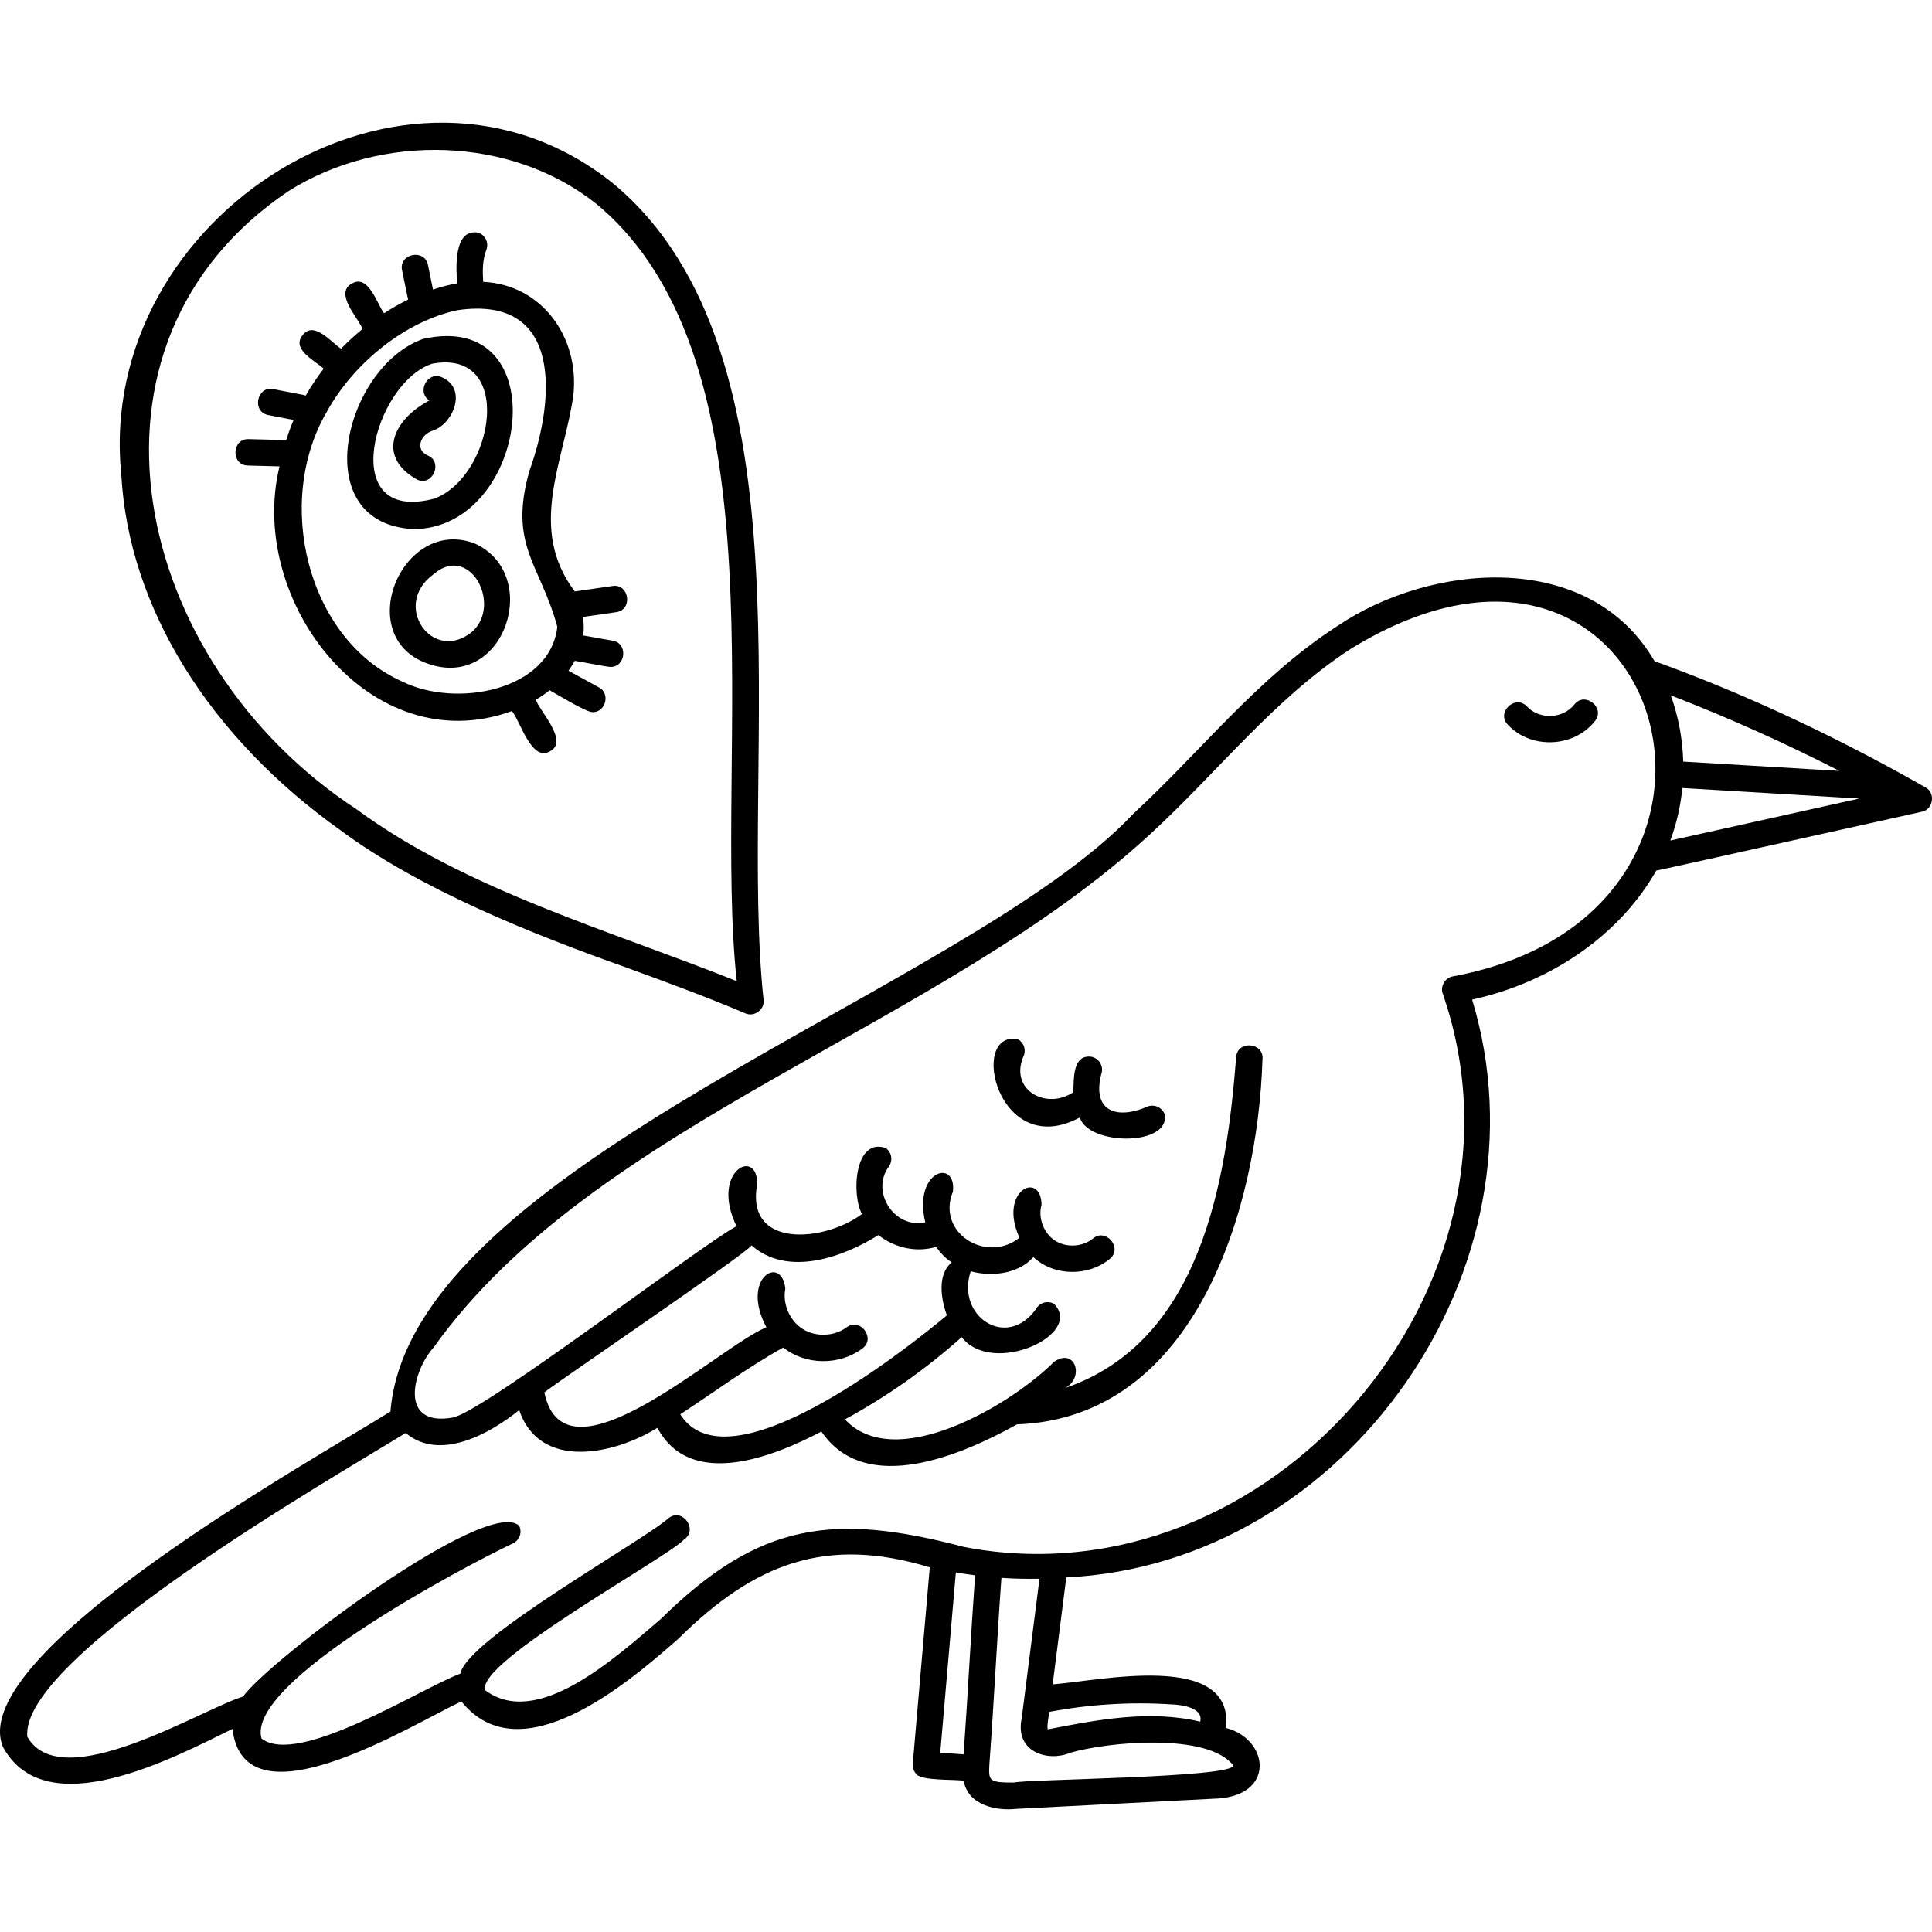 <svg id="Capa_1" enable-background="new 0 0 512 512" height="512" viewBox="0 0 512 512" width="512" xmlns="http://www.w3.org/2000/svg"><g><g><path d="m304.224 293.192c-8.585 3.791-15.108 1.071-12.23-9.076.346-1.902-.914-3.725-2.816-4.073-5.031-.603-4.55 6.027-4.748 9.419-7.147 4.747-16.919-.55-13.251-9.419.867-1.727.168-3.832-1.56-4.699-13.045-2.05-5.087 32.441 16.551 20.789 2.227 7.474 23.883 7.702 22.498-.752-.625-1.83-2.612-2.811-4.444-2.189z"/><path d="m417.232 186.68c-3.028 3.842-9.253 4.104-12.589.526-3.115-3.304-8.24 1.668-5.024 4.881 6.106 6.54 17.488 6.065 23.026-.963 2.93-3.47-2.58-7.999-5.413-4.444z"/><path d="m510.271 208.664c-22.911-13.038-47.018-24.493-71.811-33.455-17.268-29.795-59.374-26.102-84.214-9.188-20.922 13.535-35.926 33.03-53.915 49.643-44.142 47.038-191.487 92.715-196.859 158.407-20.044 12.612-112.711 63.961-102.721 88.83 11.337 21.002 45.235 2.944 60.857-4.725 3.129 26.621 47.468-1.08 60.666-7.284 15.521 19.383 43.783-4.515 57.462-16.571 20.372-20.2 39.329-27.259 66.662-18.965l-4.508 52.073c-.081.935.217 1.864.828 2.578 1.185 2.074 10.725 1.451 12.657 1.933 1.241 6.692 8.988 7.966 13.746 7.444 0 0 52.551-2.707 52.551-2.707 16.558-.397 14.769-15.763 3.238-18.75 2.201-20.557-33.731-12.438-45.944-11.552l3.61-28.342c74.357-3.578 129.101-82.097 107.55-153.136 21.169-4.607 39.262-17.31 48.797-34.178.094.087 70.199-15.596 70.368-15.595 3.046-.572 3.732-5.009.98-6.46zm-64.434.17 46.898 2.791-50.09 11.126c1.68-4.515 2.738-9.203 3.192-13.917zm41.618-4.539-41.381-2.462c-.165-6.048-1.29-12.007-3.3-17.558 15.199 5.882 30.145 12.584 44.681 20.02zm-234.142 212.396c1.693.309 3.395.558 5.1.779-1.206 16.7-1.855 30.776-3.051 47.446l-6.186-.432zm56.972 34.982c3.051.081 8.698.939 7.779 4.586-13.344-3.197-27.402-.491-40.405 2.044-.246-1.141.292-3.436.377-4.63 10.623-2.006 21.458-2.691 32.249-2zm-39.517 3.638c-1.939 9.135 7.062 11.631 12.782 9.22 10.046-2.979 36.685-5.396 43.293 3.35-.094 3.272-55.317 3.631-58.082 4.509-6.693.029-6.8-.444-6.57-4.767 1.29-17.502 1.942-32.076 3.194-49.473 3.358.225 6.723.295 10.087.23zm114.309-196.574c-2.056.297-3.429 2.564-2.755 4.521 27.002 77.727-45.952 162.173-126.779 146.712-34.438-9.051-54.187-6.759-80.426 19.085-12.173 10.368-32.681 29.172-46.487 18.914-2.966-7.278 48.445-35.293 52.61-39.958 3.837-2.486-.195-8.397-3.907-5.81-6.901 6.205-53.548 32.063-55.333 41.333-10.547 3.925-42.95 24.729-52.684 17.2-4.344-14.926 53.499-45.509 66.579-51.705 1.76-.805 2.532-2.883 1.726-4.641-8.262-8.152-66.296 35.526-73.196 45.209-11.285 3.508-48.125 26.486-57.176 10.686-2.233-21.021 81.009-68.652 100.26-80.526 9.119 7.624 22.357.154 30.079-6.064 5.428 16.045 25.102 11.823 36.628 4.699 8.789 16.42 30.685 7.691 43.471.977 11.742 17.285 37.344 6.157 51.831-1.897 47.452-1.703 63.821-57.471 65.048-96.677.536-4.517-6.583-5.23-6.964-.71-2.604 33.322-9.429 75.485-45.377 87.772 5.302-2.751 2.702-10.848-2.885-6.963-11.309 11.342-42.057 29.663-55.42 15.258 11.095-6.033 21.453-13.323 30.935-21.799 8.106 10.505 32.52-.654 24.46-8.833-1.694-.933-3.824-.317-4.758 1.377-7.777 10.934-21.276 1.928-17.309-9.996 5.51 1.514 12.675.724 16.597-3.753 5.444 5.086 14.508 5.201 20.23.498 3.556-2.825-.951-8.349-4.43-5.423-2.772 2.264-7.115 2.489-10.105.521-2.99-1.967-4.502-6.044-3.52-9.485-.151-9.109-11.559-3.847-5.861 8.755-8.715 6.939-22.09-1.269-17.631-12.207 1.016-8.887-10.62-5.654-7.32 8.121-8.178 1.798-14.578-8.074-9.648-14.803 1.119-1.576.75-3.763-.827-4.883-8.324-2.866-9.124 12.439-6.296 17.482-9.818 7.393-31.042 9.39-27.761-7.944.07-9.859-12.582-3.41-5.485 11.193-8.396 4.24-67.003 49.14-75.152 50.688-14.611 2.611-10.605-12.53-5.151-18.522 42.729-59.992 134.522-84.783 190.191-136.326 17.694-16.281 32.688-35.758 52.963-48.907 83.087-51.024 117.66 70.031 27.035 86.831zm-185.917 71.296c9.566 8.431 24.148 3.194 33.643-2.728 4.201 3.378 10.084 4.701 15.276 3.123 1.124 1.596 2.508 3.04 4.146 4.127-3.923 3.142-2.849 9.836-1.286 14.025-12.299 10.272-58.137 46.065-70.665 26.23 9.088-5.944 17.866-12.457 27.302-17.702 5.905 4.752 14.884 4.786 20.942.282 3.684-2.654-.555-8.384-4.17-5.626-3.283 2.435-8.174 2.616-11.63.431-3.455-2.184-5.389-6.681-4.597-10.692-.96-9.167-12.021-2.871-5.021 10.239-12.656 5.181-53.405 43.522-58.842 17.273 1.025-1.145 54.47-37.414 54.902-38.982z"/><path d="m90.425 220.168c21.042 15.578 50.66 27.414 75.568 36.239 10.421 3.811 21.197 7.752 31.515 12.136 2.231 1.02 5.013-.836 4.87-3.311-6.823-63.161 14.562-171.383-39.892-216.617-54.633-43.842-137.37 8.483-130.337 77.241 1.935 35.014 23.177 69.389 58.276 94.312zm-13.949-169.537c24.551-15.466 59.029-14.613 81.631 3.452 50.634 42.068 30.731 146.75 37.134 205.933-33.317-13.35-71.792-24.191-100.689-45.507-59.799-39.102-78.28-123.418-18.076-163.878z"/><path d="m109.793 140.219c30.555-.386 37.92-58.476 2.303-50.39-20.933 7.453-31.116 49.199-2.303 50.39zm4.773-43.834c22.008-4.05 16.365 29.851.522 35.762-26.334 6.913-15.944-30.818-.522-35.762z"/><path d="m125.847 144.042c-19.612-7.486-33.018 25.646-11.629 32.12 19.751 6.066 29.357-23.969 11.629-32.12zm-.704 23.365c-10.517 8.602-21.497-7.079-10.25-15.227 9.565-8.293 18.248 7.991 10.25 15.227z"/><path d="m110.621 127.148c4.156 1.762 6.874-4.851 2.618-6.497-3.326-1.58-1.751-5.47 1.312-6.467 5.573-1.714 9.5-11.296 2.445-14.25-3.793-1.57-6.638 4.059-3.188 6.193-9.219 4.776-14.447 14.728-3.187 21.021z"/><path d="m65.716 123.376 8.363.22c-8.723 35.549 24.06 78.478 61.59 64.836 2.131 2.464 5.161 13.651 10.103 10.647 5.064-2.637-2.822-10.669-3.785-13.655 1.286-.724 2.531-1.593 3.663-2.508 1.562.844 9.585 5.805 11.355 5.807 3.479.131 4.86-4.977 1.683-6.575 0 0-8.049-4.402-8.049-4.402.624-.854 1.185-1.73 1.672-2.626 1.081.126 8.329 1.589 9.431 1.616 4.133.107 4.743-6.319.608-6.95 0 0-7.801-1.382-7.801-1.382.228-1.62.183-3.31-.079-4.902l8.818-1.274c4.505-.581 3.487-7.653-1.001-6.931 0 0-9.969 1.44-9.969 1.44-12.647-16.762-2.852-34.371-.36-52.067 1.623-15.54-8.555-29.272-23.909-29.977-.187-2.869-.211-5.813.861-8.545.654-1.82-.291-3.826-2.112-4.48-6.547-1.224-5.998 9.17-5.623 13.431-2.18.351-4.295.933-6.426 1.628l-1.332-6.483c-.846-4.46-7.841-3.029-6.861 1.41.088.266 1.488 7.467 1.608 7.737-2.178 1.056-4.311 2.28-6.39 3.627-1.838-2.397-4.135-10.548-8.556-7.848-4.717 2.524 1.774 9.158 2.867 12.003-1.991 1.628-3.905 3.372-5.707 5.239-2.497-1.597-7.193-7.545-10.179-3.586-3.104 3.742 3.449 6.875 5.584 8.88-1.759 2.265-3.346 4.653-4.766 7.126-.163-.058-.325-.116-.5-.15l-8.062-1.558c-4.439-.927-5.808 6.079-1.329 6.877 0 0 6.681 1.291 6.681 1.291-.741 1.752-1.389 3.539-1.962 5.35-.015-.033-9.911-.251-9.944-.268-4.524-.155-4.738 6.94-.185 7.002zm55.602-41.188c27.915-4.032 25.782 23.685 19.009 42.536-5.669 19.809 2.82 24.696 7.369 41.382-1.936 16.977-26.883 21.609-41.124 14.498-25.359-11.334-33.829-47.71-20.012-71.384 7.332-13.387 21.301-24.25 34.758-27.032z"/></g></g></svg>